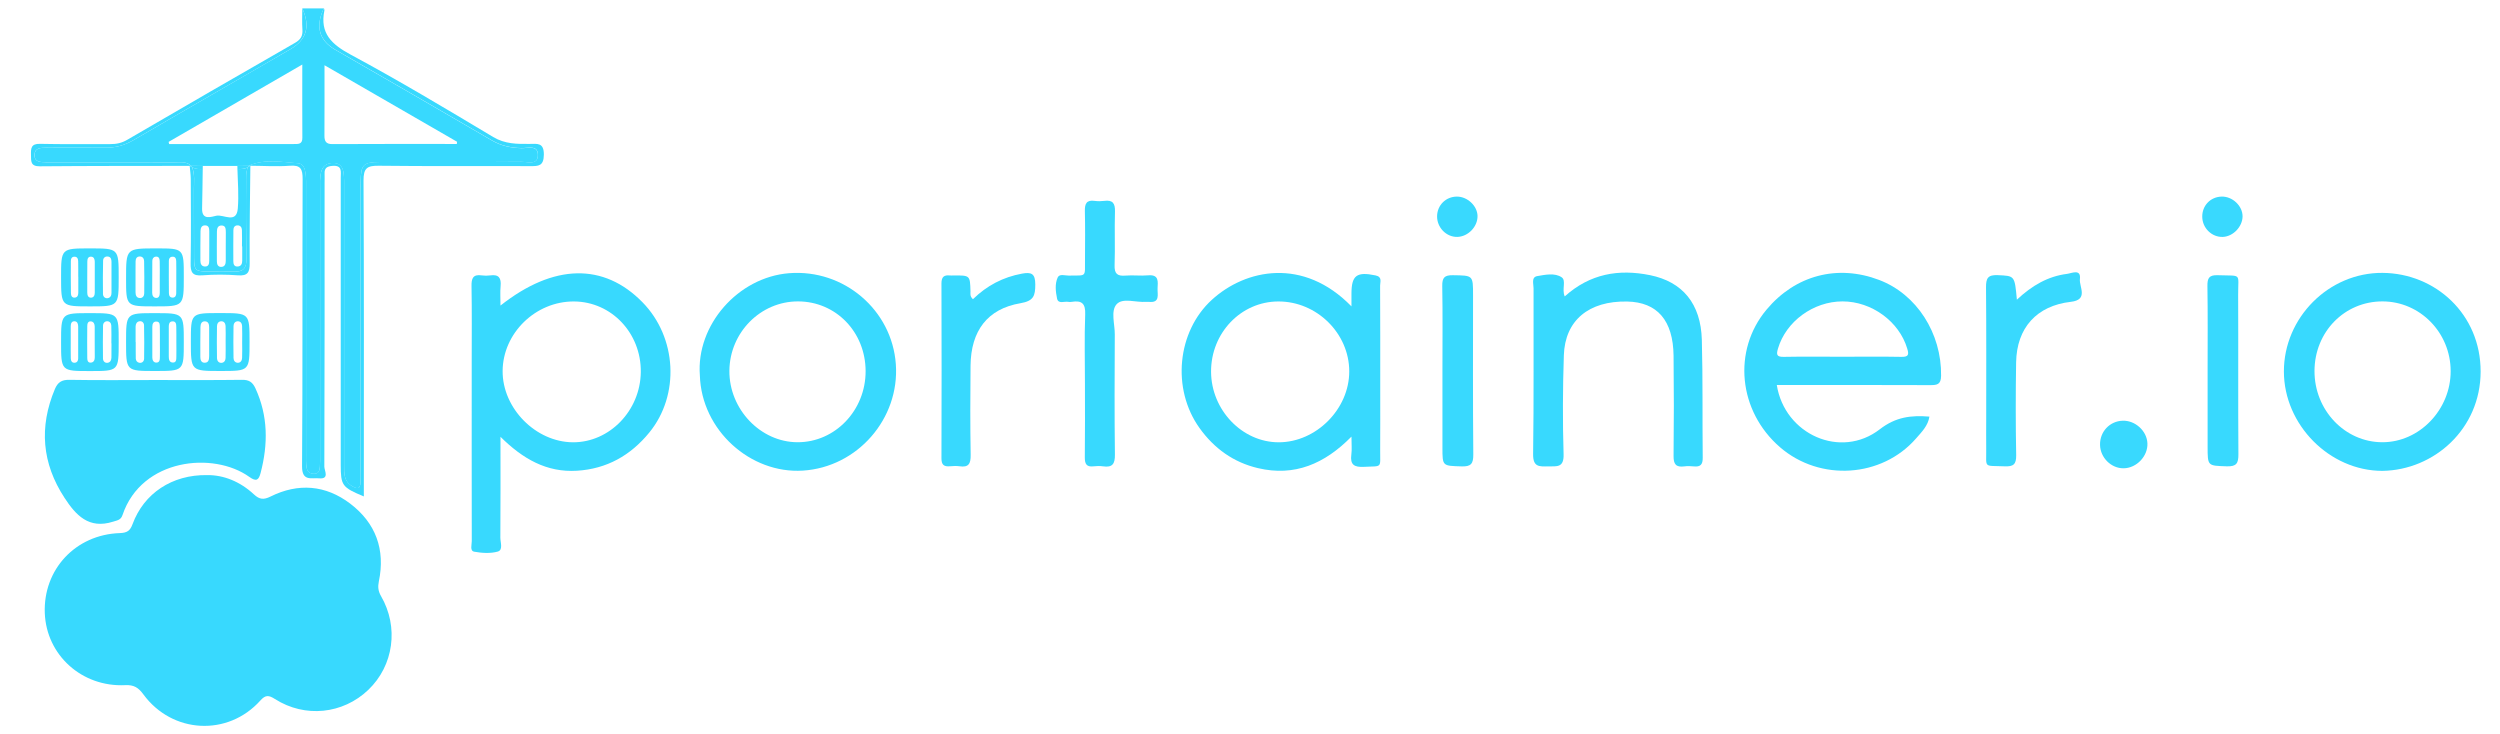 <?xml version="1.0" encoding="UTF-8" standalone="yes"?>
<svg version="1.1" id="Layer_1" xmlns="http://www.w3.org/2000/svg" xmlns:xlink="http://www.w3.org/1999/xlink" x="0px" y="0px" viewBox="-5.6 22.92 3962.2 1163.16" style="enable-background:new 0 0 3960 1208;" xml:space="preserve">
  <style type="text/css">
	.st0{fill:#495061;}
	.st1{fill:#EBCFC2;}
	.st2{fill:#4189C6;}
	.st3{fill:#F5E0D4;}
	.st4{fill:#FFFFFF;}
	.st5{fill:#333333;}
	.st6{fill:#B08F7E;}
	.st7{fill:#979A9B;}
	.st8{fill:#D5AD98;}
	.st9{fill:#3373AA;}
	.st10{fill:url(#SVGID_1_);}
	.st11{fill:#221F1F;}
	.st12{fill:#FFE000;}
	.st13{fill:#FF9510;}
	.st14{fill:#FF4B21;}
	.st15{fill:#FF0031;}
	.st16{fill:#38D9FE;}
	.st17{fill:#39D9FE;}
	.st18{fill:#3ADAFE;}
	.st19{fill:#3AD9FE;}
</style>
  <g>
    <path class="st16" d="M454.5,101c-82.6,48.1-165.6,95.5-248.1,143.8c-14,8.2-28.5,12.4-44.7,12.2c-28.3-0.4-56.6-0.1-84.9-0.1&#xA;&#x9;&#x9;c-5,0-10.1-0.1-15.1,0.3c-6.9,0.6-12.3,2.9-12.6,11.1c-0.3,8.2,4.8,10.9,11.9,11.5c5.6,0.5,11.3,0.4,17,0.4&#xA;&#x9;&#x9;c64.2,0,128.3-0.1,192.5,0.1c9.2,0,19.3-2.1,26.9,5.5c6.2,0,12.3,0.1,18.5,0.1c0,0,0,0,0,0c18.3,0,36.6,0,54.8,0c6,0,12,0,18-0.1&#xA;&#x9;&#x9;c0.1-0.2,0.2-0.3,0.3-0.5c25.5-10.7,51.8-5.5,77.9-3.5c8,0.6,10.6,8,11.7,15.3c1.2,8.1,0.9,16.3,0.9,24.5c0,140.4,0,280.8,0,421.2&#xA;&#x9;&#x9;c0,6.9-0.3,13.9,0.7,20.7c1,6.5,4.6,10.1,11.3,10.4c7.6,0.3,9.5-4.7,9.9-10.9c0.5-6.3,0.3-12.6,0.3-18.9c0-140.4,0-280.8,0-421.2&#xA;&#x9;&#x9;c0-8.8-0.6-17.7,1.4-26.3c2.5-10.9,9.7-15.7,20.6-15.2c10.1,0.5,14.1,7,15.3,16c1.1,8.1,0.8,16.3,0.8,24.5c0,146.1,0,292.1,0,438.2&#xA;&#x9;&#x9;c0,12.7-0.7,25.5,12.6,33.3c7.7,4.5,13,5.5,13.4-5.9c0.2-5.7,0.1-11.3,0.1-17c0-148.6,0-297.1,0-445.7c0-5-0.1-10.1,0.1-15.1&#xA;&#x9;&#x9;c0.6-25.7,4.1-29.7,29.8-29.8c74.9-0.4,149.8,0.2,224.7-0.5c9.6-0.1,26.7,6.4,26.4-11.3c-0.3-15.6-16.3-10.1-25.7-10.3&#xA;&#x9;&#x9;c-16.8-0.4-32.3-3.6-46.9-12.1c-82.6-48.3-165.5-96-248.4-143.8c-26-15-31.8-37.1-18.3-65.7c-11.3,0-22.7,0-34,0&#xA;&#x9;&#x9;C486.6,65,480.4,85.9,454.5,101z M460.1,251.2c-65.9-0.1-131.7,0-197.6,0c-0.3-1.1-0.6-2.3-0.9-3.4&#xA;&#x9;&#x9;c69.7-40.3,139.5-80.7,211.9-122.6c0,40.9-0.2,78.4,0.1,115.9C473.8,251.7,467.3,251.2,460.1,251.2z M508.7,126.3&#xA;&#x9;&#x9;c71.7,41.4,140.9,81.4,210.1,121.3c-0.1,1.2-0.2,2.4-0.4,3.5c-65.7,0-131.4-0.2-197.1,0.2c-10.4,0.1-12.8-4.7-12.7-13.7&#xA;&#x9;&#x9;C508.8,201.9,508.7,166.2,508.7,126.3z"/>
    <path class="st16" d="M525.9,101.7c82.9,47.8,165.8,95.5,248.4,143.8c14.6,8.5,30.1,11.8,46.9,12.1c9.5,0.2,25.5-5.3,25.7,10.3&#xA;&#x9;&#x9;c0.3,17.7-16.8,11.2-26.4,11.3c-74.9,0.7-149.8,0.1-224.7,0.5c-25.7,0.1-29.2,4.1-29.8,29.8c-0.1,5-0.1,10.1-0.1,15.1&#xA;&#x9;&#x9;c0,148.6,0,297.1,0,445.7c0,5.7,0,11.3-0.1,17c-0.4,11.4-5.7,10.4-13.4,5.9c-13.3-7.8-12.6-20.6-12.6-33.3c0-146.1,0-292.1,0-438.2&#xA;&#x9;&#x9;c0-8.2,0.3-16.4-0.8-24.5c-1.2-9.1-5.3-15.6-15.3-16c-10.9-0.5-18.2,4.3-20.6,15.2c-2,8.7-1.4,17.5-1.4,26.3&#xA;&#x9;&#x9;c0,140.4,0,280.8,0,421.2c0,6.3,0.2,12.6-0.3,18.9c-0.5,6.2-2.3,11.2-9.9,10.9c-6.7-0.3-10.3-3.9-11.3-10.4&#xA;&#x9;&#x9;c-1.1-6.9-0.7-13.8-0.7-20.7c0-140.4,0-280.8,0-421.2c0-8.2,0.3-16.4-0.9-24.5c-1.1-7.3-3.7-14.6-11.7-15.3&#xA;&#x9;&#x9;c-26-2-52.4-7.1-77.9,3.5c-0.1,0.2-0.2,0.3-0.3,0.5c0.9,0,1.7,0,2.6,0c0,0,0,0,0,0c0,0,0,0,0,0c20.8,0.1,41.6,1.6,62.3,0&#xA;&#x9;&#x9;c17.6-1.4,20.4,5.4,20.4,21.3c-0.6,151.7,0.2,303.4-0.9,455.1c-0.2,24.3,15.1,17.9,26.8,19c17.2,1.7,8.5-12.4,8.5-18.4&#xA;&#x9;&#x9;c0.6-149.8,0.4-299.6,0.4-449.4c0-5,0.2-10.1,0-15.1c-0.4-8.9,3.9-11.6,12.5-12.3c15.9-1.2,13.1,9.4,13.1,18.6&#xA;&#x9;&#x9;c0,151.7,0,303.4,0,455.1c0,32.9,2,35.8,36.6,50.2c0-7.5,0-14.2,0-21c0-159.9,0.4-319.8-0.5-479.6c-0.1-20,5.9-23.7,24.3-23.5&#xA;&#x9;&#x9;c79.9,1,159.9,0.2,239.8,0.6c13.4,0.1,21.5-0.1,21.7-18.1c0.2-19.6-10.5-17.2-22.5-17.1c-20,0.2-39,0.3-57.9-11&#xA;&#x9;&#x9;c-74.4-44.6-149-89.2-225.4-130.3c-30.5-16.4-49.5-33.8-42-70.2c0.2-1.1-0.5-2.4-0.8-3.7C494.1,64.6,499.9,86.7,525.9,101.7z"/>
    <path class="st16" d="M473.7,69.9c0.7,10-2.7,15.7-11.7,20.9c-88.9,50.9-177.5,102.2-266,153.7c-8.5,5-17.1,6.9-26.8,6.8&#xA;&#x9;&#x9;c-37.1-0.3-74.2,0.5-111.3-0.4c-14.5-0.4-14.6,7.2-14.4,17.5c0.2,9.9-1,18.2,14,18.1c79.2-0.7,158.5-0.6,237.7-0.7c0,0,0,0,0,0&#xA;&#x9;&#x9;c0,0,0,0,0,0c0.7,0,1.4,0,2.1,0c-7.6-7.6-17.7-5.5-26.9-5.5c-64.2-0.3-128.3-0.1-192.5-0.1c-5.7,0-11.3,0.2-17-0.4&#xA;&#x9;&#x9;c-7.1-0.6-12.1-3.3-11.9-11.5c0.3-8.1,5.6-10.5,12.6-11.1c5-0.4,10.1-0.3,15.1-0.3c28.3,0,56.6-0.3,84.9,0.1&#xA;&#x9;&#x9;c16.3,0.2,30.7-4,44.7-12.2c82.5-48.3,165.6-95.6,248.1-143.8c25.9-15.1,32.1-36,19.1-65C473.5,47.3,472.9,58.7,473.7,69.9z"/>
    <path class="st16" d="M594.8,944.5c10.6-50.6-4.9-92.7-45.5-123.5c-38.8-29.4-82.2-33-126.2-11.1c-11,5.5-17.6,4.6-26.2-3.4&#xA;&#x9;&#x9;c-22.1-20.6-48.5-30.9-74.1-30.6c-55.9-0.9-100.4,29.1-118.3,77.7c-3.9,10.6-8.7,13.8-20.1,14.2c-70.3,2.3-121.7,57.7-119,126.9&#xA;&#x9;&#x9;c2.6,66.5,58.8,117.4,127.4,114.1c13.9-0.7,21,3.9,28.9,14.7c45.9,62.4,133.9,66.9,185.3,9.7c8.2-9.2,13.3-8.7,23.2-2.4&#xA;&#x9;&#x9;c47.6,30.3,107.7,23.9,147.9-14.5c40.2-38.4,48.8-99.4,20.1-148.8C593.7,959.7,593.1,952.8,594.8,944.5z"/>
    <path class="st16" d="M173.6,849.7c7.1-2.2,12.4-2.7,15-10.6c30.3-89.8,144.2-101.1,201-60.3c11.1,8,14.9,4.9,17.8-6.2&#xA;&#x9;&#x9;c12-45.7,12-90.5-8.2-134.3c-4.6-10-10.4-13.6-21.4-13.4c-45.9,0.6-91.8,0.3-137.8,0.3c-45.3,0-90.6,0.5-135.9-0.3&#xA;&#x9;&#x9;c-12-0.2-18.2,4-22.7,14.6C56.1,699.8,60.9,757.4,96.7,812C114.5,839.3,135.1,862,173.6,849.7z"/>
    <path class="st16" d="M787.6,507.2c0-12.1-0.7-21.5,0.2-30.8c1.2-12.8-2.8-19-16.5-17c-4.3,0.6-8.9,0.6-13.2,0&#xA;&#x9;&#x9;c-13.9-2.1-16.7,4.5-16.4,17.1c0.7,39.6,0.3,79.3,0.3,119c0,95-0.1,190.1,0.1,285.1c0,5.8-3.3,15.4,3.9,16.7&#xA;&#x9;&#x9;c12.1,2.2,25.6,3.1,37.3-0.2c8.8-2.5,4.1-14.5,4.1-22c0.4-52,0.2-103.9,0.2-159.9c35.5,35.2,73.4,56.7,121.1,53.8&#xA;&#x9;&#x9;c47.2-2.9,85-24.1,114.8-60.6c48.6-59.4,43.9-150.8-11-206.6C951.3,439.4,871.9,440.6,787.6,507.2z M902.5,723.9&#xA;&#x9;&#x9;C843.5,723.6,790.7,670.1,791,611c0.3-60.1,52.3-110.7,113.2-110.3c59.4,0.4,106.5,50.3,105.8,111.9&#xA;&#x9;&#x9;C1009.3,673.7,960.5,724.1,902.5,723.9z"/>
    <path class="st16" d="M2972.6,466.6c-66-25.1-132.9-7.5-178.5,47.1c-54.2,64.8-44.7,160.9,21.5,218.1&#xA;&#x9;&#x9;c63.2,54.6,161.3,48.4,215.7-14.2c8.7-10,18.8-19.9,21-34.4c-29.2-2.3-53.2,0.4-78.7,20.1c-61.7,47.8-150.7,8.4-163.2-70.2&#xA;&#x9;&#x9;c7,0,13.8,0,20.5,0c74.3,0,148.5-0.1,222.8,0.2c10.9,0,16.9-1,17.1-14.8C3071.7,551.1,3032.2,489.2,2972.6,466.6z M3008,588.5&#xA;&#x9;&#x9;c-31.4-0.6-62.8-0.2-94.2-0.2c-30.8,0-61.5-0.4-92.3,0.2c-11.2,0.2-12.1-3.3-9.2-13.2c12.7-42.9,55.9-74.7,102.3-74.7&#xA;&#x9;&#x9;c46.3,0,89.8,32,102.5,74.7C3020.1,585,3019.2,588.7,3008,588.5z"/>
    <path class="st16" d="M2174.4,459.4c-29.7-6.2-38.1-0.2-38.1,29c0,5.4,0,10.9,0,20.1c-76.2-78.3-167.8-59.3-221.3-10.4&#xA;&#x9;&#x9;c-55,50.3-64,141.1-19.5,203.2c23.2,32.4,53.9,54.5,92.8,63.6c57.7,13.6,105.4-6.7,148-50c0,12.3,0.9,20.6-0.2,28.5&#xA;&#x9;&#x9;c-2.2,16.3,4.8,20.2,20.1,19.4c29.8-1.5,25.4,2.9,25.6-26.8c0.2-32.1,0.1-64.2,0.1-96.3c0-54.7,0.1-109.5-0.2-164.2&#xA;&#x9;&#x9;C2181.7,469.7,2185.6,461.7,2174.4,459.4z M2021,723.9c-57.9,0-106.9-51.1-107.2-111.8c-0.3-61.4,47.4-111.3,106.6-111.4&#xA;&#x9;&#x9;c61-0.2,112.4,50.6,112.4,110.9C2132.8,671.2,2080.4,723.9,2021,723.9z"/>
    <path class="st16" d="M1245.1,455.9c-81.2,6.4-147.6,82.4-141.5,162c2.6,87.2,80.5,156.1,163.1,150.9&#xA;&#x9;&#x9;c86.7-5.4,153.7-82.4,147.5-168.7C1408.1,514.1,1331.8,449.1,1245.1,455.9z M1258.4,723.8c-58.7-0.1-108.5-52.4-108-113.3&#xA;&#x9;&#x9;c0.5-60.6,49.4-110,108.8-109.9c60.1,0.1,107,48.6,107.1,110.6C1366.4,673.3,1317.9,724,1258.4,723.8z"/>
    <path class="st16" d="M3770.4,455.4c-85.2-0.6-156.4,71-156.3,156.3c0.1,84.5,72.3,157.4,156,157.5&#xA;&#x9;&#x9;c82.1-1.2,155.6-66.5,155.8-157.2C3926.1,520.9,3854.3,456,3770.4,455.4z M3770,723.8c-59.4-0.1-107.7-51-107.4-113.2&#xA;&#x9;&#x9;c0.3-61.8,47.6-110.1,107.8-110c59.5,0.1,107.9,49.5,108,110.4C3878.6,672.2,3828.8,724,3770,723.8z"/>
    <path class="st16" d="M2609.4,459c-49.4-10-95-2.4-135.1,33.7c-5-11.4,2.9-25.2-5-30.4c-10.8-7.2-25.8-4-38.5-1.8&#xA;&#x9;&#x9;c-9.9,1.7-5.8,12.6-5.9,19.4c-0.3,87.5,0.6,175.1-0.7,262.6c-0.3,21,9.9,19.8,24,19.6c13.7-0.2,25,2.3,24.3-19.3&#xA;&#x9;&#x9;c-1.6-52.2-1.3-104.5,0.4-156.7c1.8-55.5,39.6-86.5,100.4-85.3c47.6,1,72.8,29.8,73.5,85.8c0.6,52.9,0.6,105.8,0,158.7&#xA;&#x9;&#x9;c-0.2,13.2,3.7,18.5,16.9,16.8c4.9-0.7,10.1-0.5,15.1,0c10.4,1.1,14.4-2.8,14.2-13.7c-0.7-62.3,0.3-124.7-1.4-187&#xA;&#x9;&#x9;C2690,504.3,2661.2,469.5,2609.4,459z"/>
    <path class="st16" d="M1829,480.1c0.4-10.5,2.8-22.4-15-20.8c-11.9,1.1-23.9-0.6-35.8,0.4c-12.9,1.1-17.8-2.9-17.3-16.6&#xA;&#x9;&#x9;c1-28.3-0.3-56.6,0.6-84.9c0.4-13.1-3.7-18.7-17-16.9c-4.9,0.6-10.1,0.7-15.1,0c-13.3-1.9-15.9,4.8-15.6,16.4&#xA;&#x9;&#x9;c0.6,25.1,0.3,50.3,0.2,75.5c-0.2,30.4,3.2,25.8-25.8,26.5c-6,0.1-14.6-3.3-17.5,3c-4.7,10.4-3.2,22.5-1,33.3&#xA;&#x9;&#x9;c1.9,9.3,11.6,4.1,17.7,5.3c1.8,0.4,3.8,0.3,5.6,0c16-2.6,22,2.7,21.3,20.1c-1.4,36.4-0.4,72.9-0.4,109.4c0,39,0.3,78-0.2,117&#xA;&#x9;&#x9;c-0.1,10.3,2.7,15.5,13.7,14.2c5-0.6,10.1-0.7,15.1,0c15,2.2,19.1-3.8,18.9-18.7c-0.8-63.5-0.5-127-0.2-190.5&#xA;&#x9;&#x9;c0.1-16.2-6.7-36.9,2.8-47.6c9.9-11,30.9-2.5,47-3.9c1.2-0.1,2.5-0.1,3.8,0C1833.5,503.5,1828.6,489.7,1829,480.1z"/>
    <path class="st17" d="M3290.8,465.2c2-16.8-13.2-9.1-20.5-8.2c-30.1,3.8-55.4,18.4-79.4,40.9c-3.5-38.7-3.5-37.6-30.4-38.9&#xA;&#x9;&#x9;c-15.8-0.7-18.6,5.2-18.5,19.3c0.6,69.2,0.3,138.4,0.3,207.6c0,15.7-0.2,31.5,0,47.2c0.5,32.8-5.3,27.4,29.2,28.9&#xA;&#x9;&#x9;c13.8,0.6,18.5-3,18.3-17.6c-0.9-49.1-0.9-98.1-0.1-147.2c0.9-54.6,32.5-89.7,86.6-95.9C3305,498.1,3289.4,477.4,3290.8,465.2z"/>
    <path class="st16" d="M1614.1,456.6c-29.9,5.5-55.6,18.9-77.7,40.5c-5.2-4.8-3.8-8.8-3.9-12.3c-0.7-25.5-0.6-25.5-26.9-25.3&#xA;&#x9;&#x9;c-1.9,0-3.8,0.2-5.7,0c-9.3-1-13.4,2.2-13.4,12.5c0.3,92.5,0.3,185,0,277.5c0,10.4,4.2,13.2,13.5,12.4c5-0.4,10.2-0.7,15.1,0&#xA;&#x9;&#x9;c14.5,2.2,17.9-4.1,17.7-17.9c-0.8-47.2-0.7-94.4-0.2-141.6c0.6-55.2,26.8-90,79-98.9c21-3.6,23.6-11.6,23.6-29.8&#xA;&#x9;&#x9;C1635.2,456.3,1628.9,453.9,1614.1,456.6z"/>
    <path class="st16" d="M3541.6,490.4c-0.2-35.8,6.8-29.8-32.3-31.3c-13.8-0.5-16.6,4.6-16.4,17.2c0.7,44,0.3,87.9,0.3,131.9&#xA;&#x9;&#x9;c0,40.8,0,81.7,0,122.5c0,31.2,0,30.2,30.3,31.3c15.5,0.5,18.6-4.8,18.5-19.2C3541.4,658.8,3542,574.6,3541.6,490.4z"/>
    <path class="st17" d="M2329,490.7c0-31.8,0-31.1-32-31.6c-13.3-0.2-17,3.9-16.8,17c0.8,44.6,0.3,89.2,0.3,133.8&#xA;&#x9;&#x9;c0,40.8,0,81.7,0,122.5c0,29.5,0,28.7,30.2,29.7c15.1,0.5,18.8-4.2,18.7-18.9C2328.6,659.1,2329,574.9,2329,490.7z"/>
    <path class="st18" d="M371.1,290.8c-0.1,0-0.3,0-0.4,0c0.6,20.9,2.3,41.8,0.6,62.5c-2,24.7-22.3,9.2-33.9,11.5&#xA;&#x9;&#x9;c-7.6,1.5-23.2,8.1-22.7-11.4c0.5-20.9,0.7-41.8,1-62.6c-0.1,0-0.3,0-0.4,0c-5.8,0.3-11.4-0.2-16.4-2.8c4.7,11.7,2.8,24.1,2.9,36.2&#xA;&#x9;&#x9;c0.3,35.8-0.1,71.6,0.2,107.5c0.2,19.6,2.2,21.4,21.8,21.6c13.8,0.2,27.7-0.4,41.5,0.1c14.6,0.5,20-5.5,19.8-20.1&#xA;&#x9;&#x9;c-0.5-40.2-0.9-80.4-0.5-120.6c0.1-8.3-0.8-16.8,2.8-24.6C382.4,290.6,376.8,291.1,371.1,290.8z M326,436.4c0,4.7-1.1,9.2-6.9,8.9&#xA;&#x9;&#x9;c-5.4-0.2-7.1-4.4-7.1-9.2c0-15.7-0.1-31.3,0.2-47c0.1-4.4,1.4-9.1,7.3-9c6,0.1,6.5,4.8,6.6,9.3c0.1,8.1,0,16.3,0,24.4&#xA;&#x9;&#x9;C326,421.4,326,428.9,326,436.4z M352.2,413.6c0,7.6,0,15.1,0,22.7c0,4.7-1.2,9.3-6.8,9.6c-5.7,0.3-7.3-4.1-7.3-8.9&#xA;&#x9;&#x9;c-0.1-15.7-0.1-31.5,0.1-47.2c0.1-4.6,1.2-9.3,6.9-9.5c7.4-0.2,7,5.8,7.2,10.7C352.4,398.5,352.2,406,352.2,413.6z M377.8,387.1&#xA;&#x9;&#x9;c0.4,8.7,0.1,17.5,0.1,26.3c0.1,0,0.3,0,0.4,0c0,7.5,0,15,0,22.5c0,4.8-1.5,9-7,9.4c-6,0.5-7.1-4-7.1-8.7&#xA;&#x9;&#x9;c-0.1-16.3-0.1-32.6,0.1-48.8c0-4,1.6-7.5,6.3-7.7C375.3,379.9,377.6,383.2,377.8,387.1z"/>
    <path class="st18" d="M384.5,312.7c-0.4,40.2-0.1,80.4,0.5,120.6c0.2,14.6-5.2,20.7-19.8,20.1c-13.8-0.5-27.6,0-41.5-0.1&#xA;&#x9;&#x9;c-19.6-0.2-21.6-2-21.8-21.6c-0.3-35.8,0.1-71.6-0.2-107.5c-0.1-12.1,1.8-24.5-2.9-36.2c-1.3-0.7-2.5-1.4-3.8-2.4&#xA;&#x9;&#x9;c0.6,6.8,1.6,13.7,1.7,20.5c0.2,44.6,0.6,89.3-0.2,133.9c-0.3,14.2,2.6,20.6,18.5,19.3c18.8-1.5,37.8-1.4,56.5,0&#xA;&#x9;&#x9;c15.6,1.2,18.7-4.9,18.6-19.2c-0.4-51.5,0.6-103,1.1-154.5c-1.3,1-2.6,1.7-3.9,2.4C383.7,295.9,384.6,304.4,384.5,312.7z"/>
    <path class="st18" d="M371.1,290.8c5.7,0.3,11.2-0.3,16.2-2.7c0.4-0.8,0.8-1.6,1.3-2.4c-6,0-12,0-18,0.1c0,1.7,0.1,3.4,0.1,5&#xA;&#x9;&#x9;C370.9,290.9,371,290.9,371.1,290.8z"/>
    <path class="st18" d="M298.9,288.1c5.1,2.6,10.6,3.1,16.4,2.8c0.1,0,0.3,0,0.4,0c0-1.7,0-3.3,0.1-5c-6.2,0-12.3-0.1-18.5-0.1&#xA;&#x9;&#x9;c0.4,0.4,0.8,0.8,1.2,1.3C298.6,287.4,298.8,287.7,298.9,288.1z"/>
    <path class="st18" d="M298.5,287c-0.4-0.5-0.8-0.9-1.2-1.3c-0.7,0-1.4,0-2.1,0c0,0,0,0,0,0c1.2,0.9,2.5,1.7,3.8,2.4&#xA;&#x9;&#x9;C298.8,287.7,298.6,287.4,298.5,287z"/>
    <path class="st18" d="M388.7,285.8c-0.5,0.8-0.9,1.6-1.3,2.4c1.3-0.7,2.6-1.4,3.9-2.4c0,0,0,0,0,0&#xA;&#x9;&#x9;C390.4,285.8,389.5,285.8,388.7,285.8z"/>
    <path class="st17" d="M194.2,565.2c0,45.7,0,45.7,45.8,45.7c45.7,0,45.7,0,45.7-46c0-45.7,0-45.7-46-45.7&#xA;&#x9;&#x9;C194.2,519.2,194.2,519.2,194.2,565.2z M222.8,591.4c-0.1,4-3,7.2-7.5,6.5c-3.3-0.5-5.6-3.2-5.7-6.6c-0.2-8.8-0.1-17.6-0.1-26.3&#xA;&#x9;&#x9;c-0.1,0-0.1,0-0.2,0c0-8.2-0.1-16.3,0-24.5c0.1-4.1,1.7-7.7,6-8.4c4.6-0.8,7.4,2.7,7.4,6.6C223.1,556.3,223.1,573.9,222.8,591.4z&#xA;&#x9;&#x9; M261.9,540.7c0-3.9,0.7-8.1,5.4-8.4c6.4-0.5,6.4,4.7,6.5,9c0.2,8.1,0.1,16.2,0.1,24.3c0,7.5,0.2,15,0,22.5c-0.1,4.2,0.3,9.9-6,9.4&#xA;&#x9;&#x9;c-5.5-0.4-6-5.5-6-10C261.9,571.9,261.9,556.3,261.9,540.7z M243.1,532.6c4.9,0.6,4.5,5.3,4.6,8.8c0.2,8.1,0.1,16.2,0.1,24.3&#xA;&#x9;&#x9;c0,7.5,0.2,15,0,22.4c-0.1,4.2,0.2,9.7-6,9.5c-4.2-0.2-6-4-6-8.1c0-16.2-0.1-32.4,0-48.6C235.8,536.3,237.3,531.9,243.1,532.6z"/>
    <path class="st17" d="M137.1,508.5c45.4,0,45.4,0,45.4-46c0-45.9,0-45.9-45.7-45.9c-45.6,0-45.6,0-45.6,46.2&#xA;&#x9;&#x9;C91.3,508.5,91.3,508.5,137.1,508.5z M157.8,435.9c0.1-4.1,3.1-7,7.7-6.4c4.7,0.6,5.6,4.5,5.6,8.5c0.1,8.2,0,16.4,0,24.6&#xA;&#x9;&#x9;c0,8.2,0,16.4,0,24.6c0,4.2-1.8,7.6-6,8.3c-4.5,0.7-7.4-2.7-7.5-6.6C157.3,471.1,157.4,453.5,157.8,435.9z M132.8,437.5&#xA;&#x9;&#x9;c0-3.8,0.9-8,5.9-7.8c4.7,0.2,5.8,4.1,5.9,8.1c0.1,8.2,0,16.4,0,24.5c0,8.2,0,16.4,0,24.5c0,4.2-1.6,7.9-6.1,7.9&#xA;&#x9;&#x9;c-4.6,0-5.8-4.1-5.8-8.1C132.7,470.2,132.6,453.9,132.8,437.5z M106.7,436.5c0-3.2,1.1-6.4,5.1-6.7c5-0.4,6.4,3.2,6.5,7.2&#xA;&#x9;&#x9;c0.2,8.2,0.1,16.3,0.1,24.5c0,0,0,0,0.1,0c0,8.2,0,16.3,0,24.5c0,4-0.6,8-5.3,8.6c-4.8,0.6-6.4-3.2-6.4-7.2&#xA;&#x9;&#x9;C106.6,470.4,106.5,453.4,106.7,436.5z"/>
    <path class="st17" d="M137,519.2c-45.8,0-45.8,0-45.8,45.9c0,45.9,0,45.9,45.7,45.9c45.6,0,45.6,0,45.6-45.8&#xA;&#x9;&#x9;C182.6,519.2,182.6,519.2,137,519.2z M118.3,591.1c0,3.3-1.5,6.3-5.2,6.7c-5,0.5-6.4-3.2-6.5-7.1c-0.2-9.4-0.1-18.8-0.1-28.2&#xA;&#x9;&#x9;c0-7.5-0.1-15,0-22.6c0.1-3.9,1.1-8,6-7.8c4.7,0.2,5.7,4.2,5.8,8.2C118.4,557.2,118.4,574.2,118.3,591.1z M144.6,589.3&#xA;&#x9;&#x9;c0,4.1-1.4,7.7-5.8,8.3c-5.2,0.7-6.1-3.6-6.1-7.3c-0.2-16.8-0.2-33.6,0-50.5c0-3.7,0.9-8.1,6-7.5c4.3,0.5,5.8,4.2,5.8,8.3&#xA;&#x9;&#x9;c0,8.1,0,16.2,0,24.3S144.7,581.2,144.6,589.3z M171,589.7c-0.1,4.1-1.8,7.6-6.1,8.2c-4.6,0.6-7.3-2.9-7.3-6.8&#xA;&#x9;&#x9;c-0.3-17.5-0.2-35.1,0.1-52.6c0.1-3.2,2.2-6,5.8-6.4c4.6-0.4,7.1,2.8,7.3,6.8c0.4,9.4,0.1,18.8,0.1,28.2c0.1,0,0.1,0,0.2,0&#xA;&#x9;&#x9;C171,574.7,171.1,582.2,171,589.7z"/>
    <path class="st17" d="M239.4,508.5c46.3,0,46.3,0,46.3-47.2c0-44.7,0-44.7-43.5-44.7c-48,0-48,0-48,47.5&#xA;&#x9;&#x9;C194.2,508.5,194.2,508.5,239.4,508.5z M262,436.5c0-3.3,1.4-6.3,5.2-6.7c5.2-0.6,6.4,3.2,6.5,7.1c0.2,8.2,0.1,16.3,0.1,24.5&#xA;&#x9;&#x9;c0,8.8,0.1,17.6-0.1,26.4c0,3.4-1.4,6.5-5.1,6.8c-4.7,0.3-6.5-2.9-6.5-7.2C261.9,470.5,261.9,453.5,262,436.5z M235.8,436.4&#xA;&#x9;&#x9;c0-3.3,1.6-6.2,5.2-6.7c5.1-0.7,6.4,3.1,6.5,7c0.3,8.7,0.1,17.5,0.1,26.2c0,8.1,0.1,16.2,0,24.4c-0.1,3.9-1.1,8.1-5.9,7.8&#xA;&#x9;&#x9;c-4.2-0.3-6.1-3.8-6.1-8.1C235.7,470.1,235.6,453.3,235.8,436.4z M209.3,437c0.1-4,1.7-7.5,6.5-7.6c4.8-0.1,6.9,3.5,7,7.3&#xA;&#x9;&#x9;c0.4,17,0.4,34,0.2,51c0,4-2.2,7.6-6.7,7.6c-5.6-0.1-7.1-4.4-7.1-9.2c-0.1-8.2,0-16.4,0-24.6C209.3,453.4,209.1,445.2,209.3,437z"/>
    <path class="st19" d="M344.1,610.9c45.8,0,45.8,0,45.8-46.1c0-45.7,0-45.7-46.2-45.7c-0.6,0-1.3,0-1.9,0c-44.9,0-44.9,0-44.9,45.2&#xA;&#x9;&#x9;C296.9,610.9,296.9,610.9,344.1,610.9z M364.5,539.6c0.1-3.9,2.2-7.4,6.8-7.5c4.7,0,6.6,3.7,6.8,7.5c0.4,8.8,0.1,17.6,0.1,26.3&#xA;&#x9;&#x9;c0,8.2,0.3,16.3-0.1,24.5c-0.2,3.8-2.2,7.5-6.8,7.5c-4.5-0.1-6.7-3.5-6.8-7.5C364.2,573.5,364.2,556.6,364.5,539.6z M338.3,539.8&#xA;&#x9;&#x9;c0.1-3.9,2.1-7.5,6.6-7.7c4.6-0.2,6.8,3.4,7,7.3c0.4,8.1,0.1,16.3,0.1,24.5c0,8.8,0.2,17.6-0.1,26.4c-0.1,4-2.2,7.5-6.6,7.7&#xA;&#x9;&#x9;c-4.6,0.2-6.9-3.5-7-7.3C338,573.7,338,556.8,338.3,539.8z M312.1,541.2c0.1-4.5,1.5-9.3,7.2-9c5.6,0.3,6.6,4.9,6.6,9.6&#xA;&#x9;&#x9;c0.1,8.2,0,16.3,0,24.5c0,6.9,0.1,13.8,0,20.7c-0.1,5.1-0.4,10.9-7.3,10.8c-5.6,0-6.7-5-6.7-9.5&#xA;&#x9;&#x9;C311.9,572.6,311.8,556.9,312.1,541.2z"/>
    <path class="st17" d="M3358.7,689.7c-20.7,0.6-36.4,17.4-36,38.3c0.4,20.3,17.7,37.4,37.5,37.1c20.5-0.3,38.5-19.2,37.6-39.6&#xA;&#x9;&#x9;C3397,706,3378.6,689.1,3358.7,689.7z"/>
    <path class="st17" d="M2303.4,334.5c-17.5,0.1-31.1,13.5-31.4,31c-0.3,17.9,14.5,33.2,31.9,32.9c17.2-0.3,32.6-16.2,32.2-33.4&#xA;&#x9;&#x9;C2335.7,349.1,2320,334.4,2303.4,334.5z"/>
    <path class="st17" d="M3515.1,334.5c-17.5,0.6-30.6,14.3-30.4,31.9c0.1,18,15.2,32.7,32.7,32c16.2-0.7,30.9-16,31.2-32.3&#xA;&#x9;&#x9;C3548.8,349.3,3532.6,333.9,3515.1,334.5z"/>
  </g>
</svg>